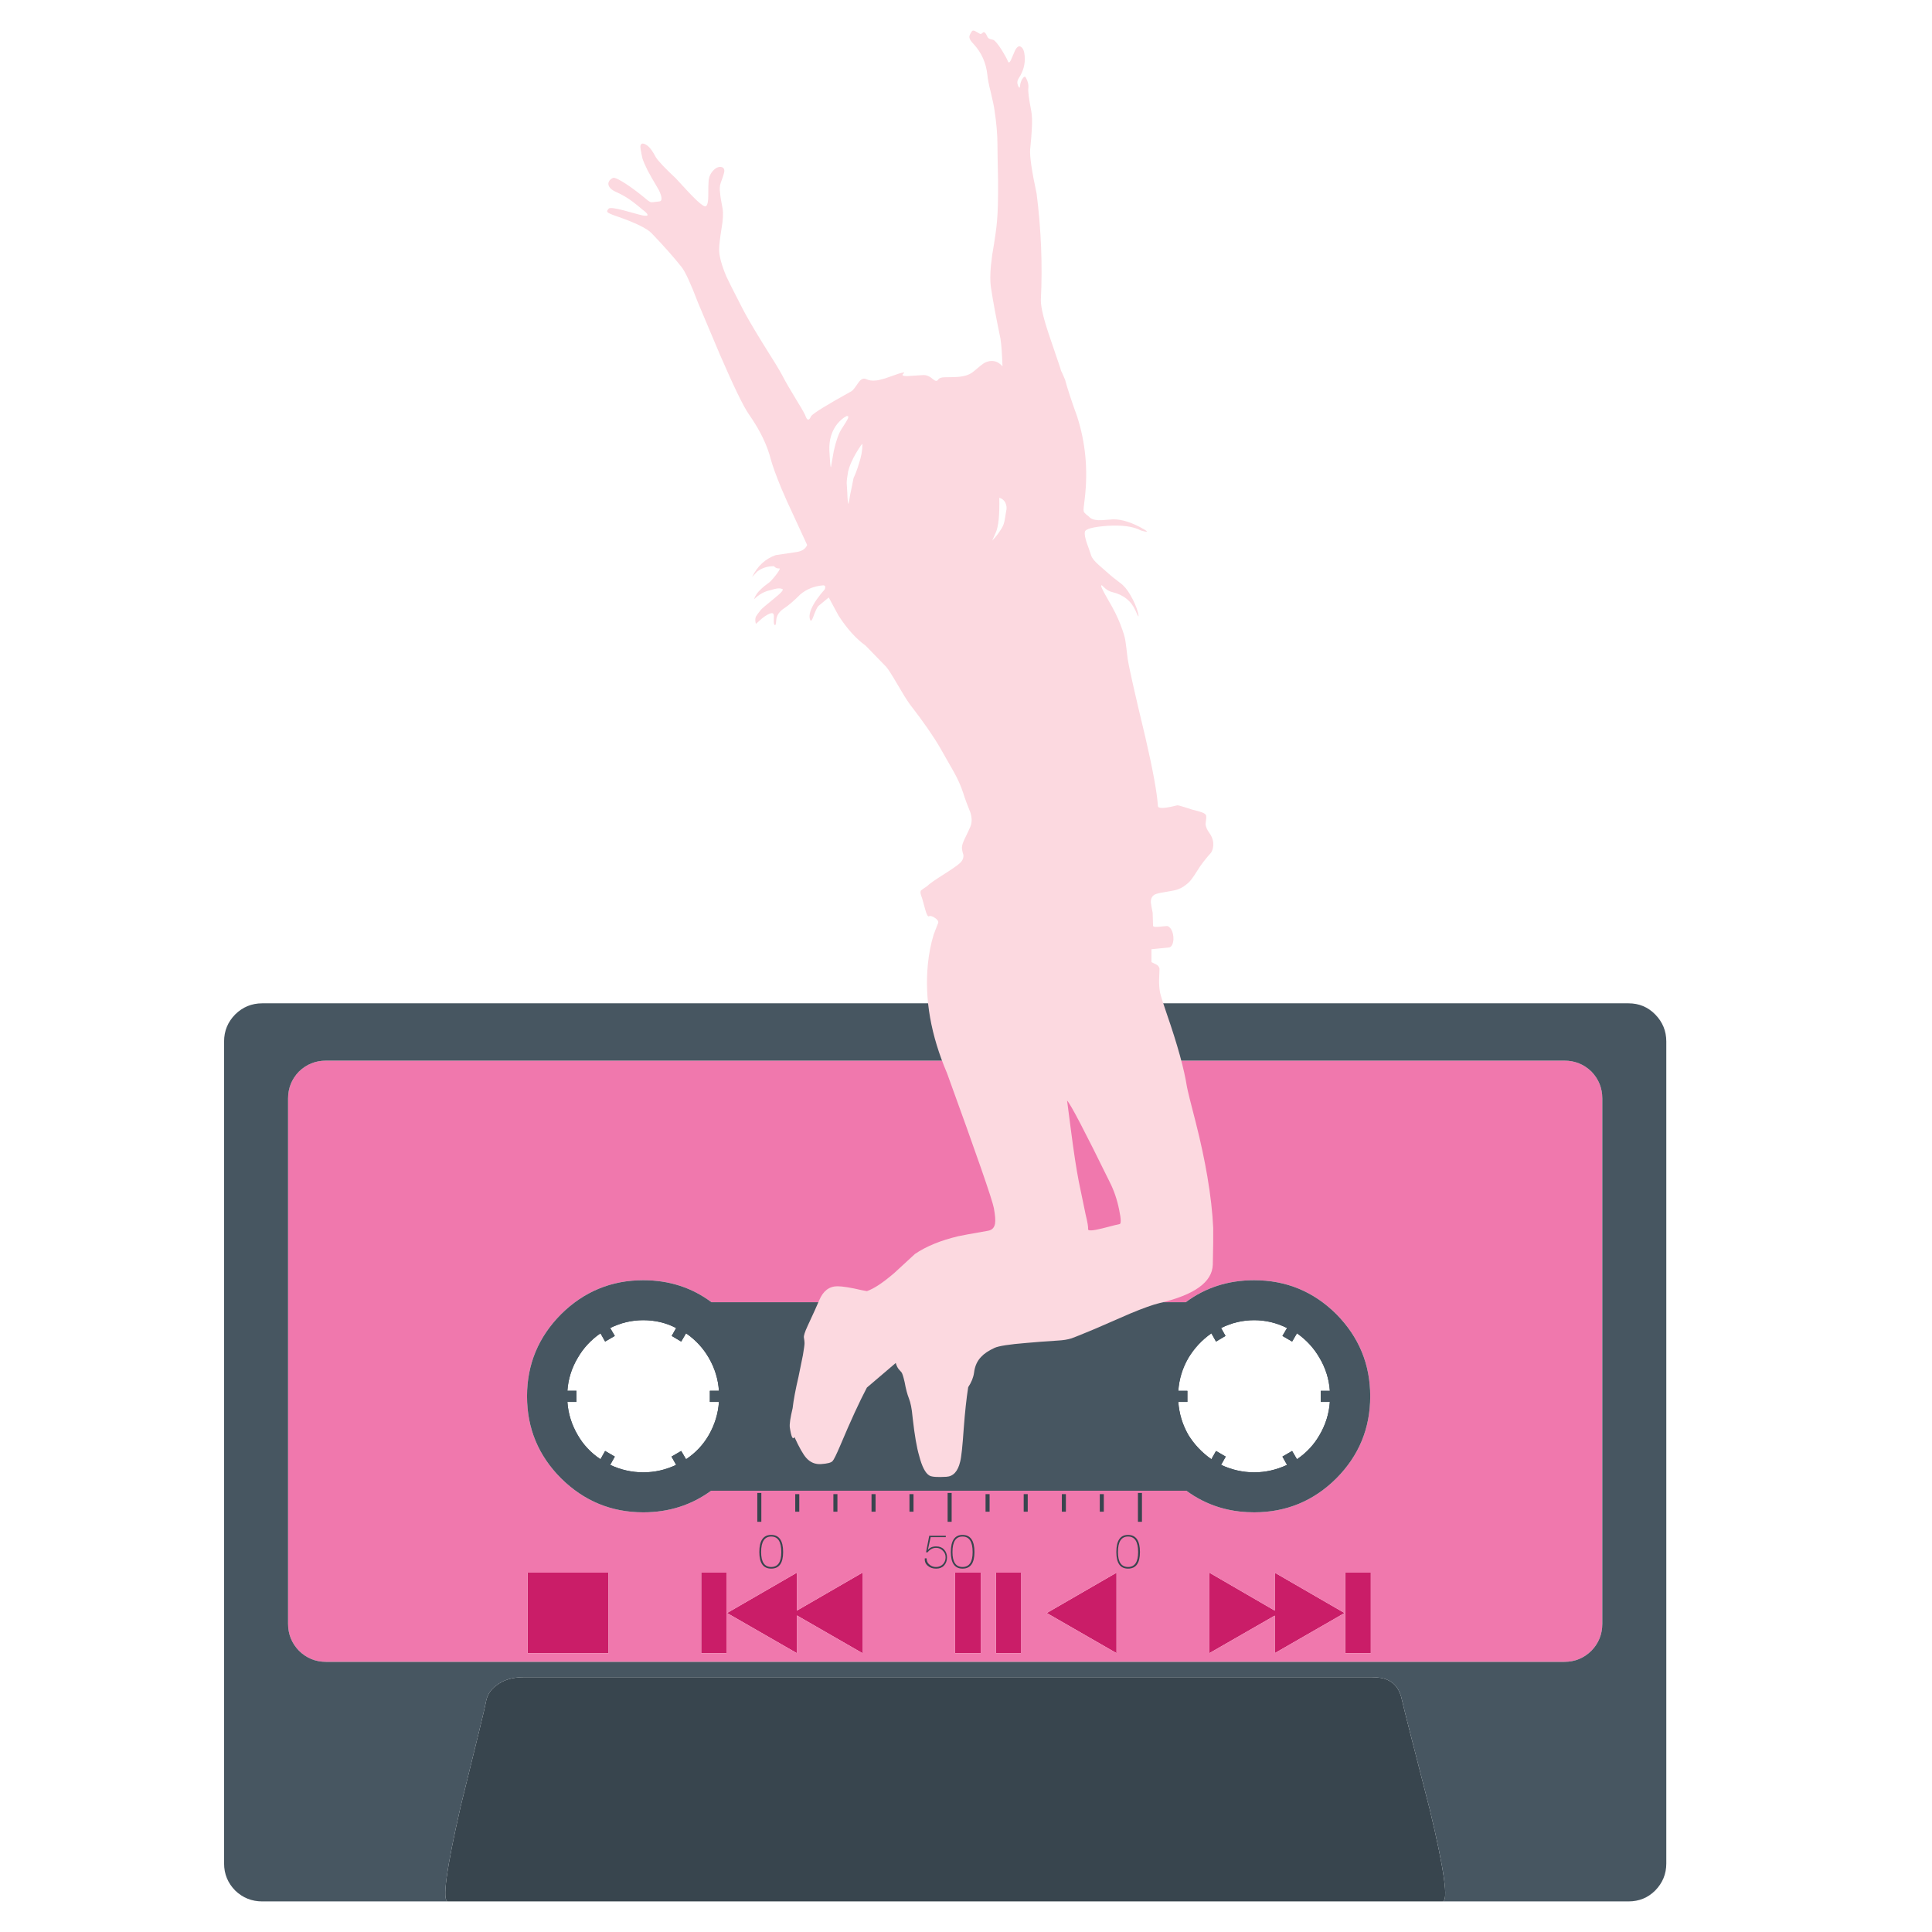 <?xml version="1.0" encoding="utf-8"?>
<!-- Generator: Adobe Illustrator 16.0.0, SVG Export Plug-In . SVG Version: 6.00 Build 0)  -->
<!DOCTYPE svg PUBLIC "-//W3C//DTD SVG 1.1//EN" "http://www.w3.org/Graphics/SVG/1.1/DTD/svg11.dtd">
<svg version="1.1" id="Layer_1" xmlns="http://www.w3.org/2000/svg" xmlns:xlink="http://www.w3.org/1999/xlink" x="0px" y="0px"
	 width="300px" height="300px" viewBox="0 0 300 300" enable-background="new 0 0 300 300" xml:space="preserve">
<g>
	<path fill-rule="evenodd" clip-rule="evenodd" fill="#CA1D68" d="M197.944,244.201l10.843,6.268l-10.843,6.235v-5.83l-10.153,5.83
		v-12.503l10.153,5.891V244.201z M212.861,244.201v12.503h-3.98v-12.503H212.861z M152.285,244.201v12.503h-3.981v-12.503H152.285z
		 M158.521,244.201v12.503h-3.887v-12.503H158.521z M123.735,250.092l10.185-5.891v12.503l-10.185-5.86v5.86l-10.844-6.235
		l10.844-6.268V250.092z M162.532,250.469l10.843-6.268v12.503L162.532,250.469z M112.798,244.201v12.503h-3.917v-12.503H112.798z
		 M94.496,256.704H81.929v-12.503h12.567V256.704z"/>
	<path fill-rule="evenodd" clip-rule="evenodd" fill="#F078AD" d="M87.132,204.057c-3.532,3.551-5.296,7.803-5.296,12.754
		c0,4.973,1.765,9.225,5.296,12.754c3.551,3.511,7.803,5.267,12.754,5.267c3.97,0,7.48-1.119,10.53-3.353h73.802
		c1.567,1.148,3.26,2.004,5.077,2.568c1.024,0.313,2.078,0.532,3.166,0.657c0.751,0.085,1.513,0.127,2.287,0.127
		c4.972,0,9.224-1.756,12.755-5.267c3.51-3.529,5.265-7.781,5.265-12.754c0-4.951-1.755-9.203-5.265-12.754
		c-3.531-3.511-7.783-5.265-12.755-5.265c-4.032,0-7.573,1.137-10.624,3.415h-73.646c-3.049-2.278-6.58-3.415-10.592-3.415
		C94.936,198.792,90.683,200.546,87.132,204.057z M44.731,170.586c0-1.628,0.565-3.028,1.692-4.198c1.17-1.128,2.57-1.692,4.2-1.692
		h192.291c1.63,0,3.03,0.564,4.2,1.692c1.129,1.17,1.691,2.57,1.691,4.198v81.542c0,1.63-0.563,3.03-1.691,4.199
		c-1.17,1.149-2.57,1.725-4.2,1.725H50.623c-1.63,0-3.029-0.575-4.2-1.725c-1.127-1.169-1.692-2.569-1.692-4.199V170.586z
		 M197.944,250.092l-10.153-5.891v12.503l10.153-5.83v5.83l10.843-6.235l-10.843-6.268V250.092z M158.521,244.201h-3.887v12.503
		h3.887V244.201z M152.285,244.201h-3.981v12.503h3.981V244.201z M212.861,244.201h-3.98v12.503h3.98V244.201z M162.532,250.469
		l10.843,6.235v-12.503L162.532,250.469z M123.735,250.092v-5.891l-10.844,6.268l10.844,6.235v-5.86l10.185,5.86v-12.503
		L123.735,250.092z M94.496,256.704v-12.503H81.929v12.503H94.496z M112.798,244.201h-3.917v12.503h3.917V244.201z"/>
	<path fill-rule="evenodd" clip-rule="evenodd" fill="#38454E" d="M182.339,216.811c0-3.426,1.222-6.341,3.666-8.742
		c2.401-2.444,5.316-3.668,8.743-3.668c3.405,0,6.33,1.224,8.773,3.668c2.425,2.401,3.637,5.316,3.637,8.742
		c0,3.428-1.212,6.362-3.637,8.807c-2.443,2.402-5.368,3.604-8.773,3.604c-3.427,0-6.342-1.201-8.743-3.604
		C183.561,223.173,182.339,220.238,182.339,216.811z M188.825,208.317l-0.721-1.284c-1.463,1.023-2.653,2.299-3.573,3.823
		c-0.919,1.588-1.441,3.291-1.565,5.108h1.408v1.724h-1.408c0.124,1.818,0.646,3.531,1.565,5.139c0.92,1.484,2.11,2.737,3.573,3.762
		l0.721-1.285l1.504,0.878l-0.721,1.284c1.671,0.773,3.385,1.159,5.14,1.159s3.457-0.386,5.107-1.159l-0.72-1.284l1.503-0.878
		l0.753,1.285c1.462-0.981,2.633-2.235,3.511-3.762c0.939-1.607,1.472-3.32,1.598-5.139h-1.411v-1.724h1.411
		c-0.126-1.817-0.658-3.521-1.598-5.108c-0.878-1.524-2.049-2.8-3.511-3.823l-0.753,1.284l-1.503-0.876l0.72-1.225
		c-1.629-0.813-3.332-1.22-5.107-1.22c-1.798,0-3.51,0.406-5.14,1.22l0.688,1.225L188.825,208.317z M87.477,216.811
		c0-3.426,1.222-6.341,3.667-8.742c2.402-2.444,5.316-3.668,8.743-3.668c3.407,0,6.331,1.224,8.775,3.668
		c2.402,2.401,3.604,5.316,3.604,8.742c0,3.428-1.202,6.362-3.604,8.807c-2.445,2.402-5.369,3.604-8.775,3.604
		c-3.426,0-6.341-1.201-8.743-3.604C88.699,223.173,87.477,220.238,87.477,216.811z M89.514,217.688h-1.411
		c0.125,1.818,0.658,3.531,1.599,5.139c0.877,1.526,2.058,2.78,3.541,3.762l0.721-1.285l1.503,0.878l-0.72,1.284
		c1.65,0.773,3.364,1.159,5.139,1.159c1.776,0,3.479-0.386,5.108-1.159l-0.721-1.284l1.504-0.878l0.752,1.285
		c1.484-0.981,2.664-2.235,3.541-3.762c0.92-1.607,1.442-3.32,1.568-5.139h-1.41v-1.724h1.41c-0.125-1.817-0.648-3.521-1.568-5.108
		c-0.876-1.524-2.057-2.8-3.541-3.823l-0.752,1.284l-1.473-0.876l0.689-1.225c-1.567-0.813-3.27-1.22-5.108-1.22
		c-1.796,0-3.509,0.406-5.139,1.22l0.72,1.225l-1.503,0.876l-0.721-1.284c-1.483,1.023-2.664,2.299-3.541,3.823
		c-0.94,1.588-1.473,3.291-1.599,5.108h1.411V217.688z M215.493,260.872c1.149,0.522,1.881,1.546,2.194,3.07
		c0.271,1.212,1.713,6.886,4.324,17.019c2.277,9.505,2.937,14.269,1.975,14.289H69.551c-0.919-0.021-0.262-4.93,1.974-14.728
		c2.507-10.134,3.813-15.523,3.917-16.172c0.167-1.087,0.711-1.964,1.63-2.631c1.065-0.857,2.497-1.287,4.293-1.287h131.59
		C214.042,260.433,214.888,260.58,215.493,260.872z M170.774,232.011h0.626v2.726h-0.626V232.011z M176.697,231.821h0.626v4.482
		h-0.626V231.821z M176.728,241.003c0-1.608-0.521-2.412-1.566-2.412c-1.044,0-1.567,0.804-1.567,2.412
		c0,1.548,0.523,2.319,1.567,2.319C176.206,243.322,176.728,242.551,176.728,241.003z M175.161,243.574
		c-1.212,0-1.817-0.857-1.817-2.571c0-1.775,0.605-2.663,1.817-2.663c1.232,0,1.85,0.888,1.85,2.663
		C177.011,242.717,176.394,243.574,175.161,243.574z M153.036,234.736v-2.726h0.628v2.726H153.036z M147.145,231.821h0.627v4.482
		h-0.627V231.821z M158.959,234.736v-2.726h0.627v2.726H158.959z M164.883,234.736v-2.726h0.627v2.726H164.883z M151.031,241.003
		c0-1.608-0.523-2.412-1.567-2.412s-1.566,0.804-1.566,2.412c0,1.548,0.522,2.319,1.566,2.319S151.031,242.551,151.031,241.003z
		 M149.464,243.574c-1.212,0-1.818-0.857-1.818-2.571c0-1.775,0.606-2.663,1.818-2.663c1.232,0,1.849,0.888,1.849,2.663
		C151.313,242.717,150.696,243.574,149.464,243.574z M146.863,238.686h-2.351l-0.439,2.004c0.293-0.374,0.721-0.563,1.286-0.563
		c0.522,0,0.93,0.157,1.222,0.47c0.313,0.335,0.47,0.741,0.47,1.223c0,0.521-0.156,0.95-0.47,1.284
		c-0.292,0.313-0.7,0.471-1.222,0.471c-0.523,0-0.95-0.146-1.286-0.438c-0.354-0.293-0.512-0.68-0.47-1.159h0.282
		c0,0.417,0.146,0.74,0.439,0.97c0.271,0.251,0.617,0.376,1.035,0.376c0.417,0,0.772-0.145,1.064-0.438
		c0.272-0.293,0.408-0.646,0.408-1.064c0-0.419-0.146-0.764-0.439-1.035c-0.272-0.293-0.617-0.438-1.034-0.438
		c-0.523,0-0.962,0.23-1.316,0.69h-0.251l0.501-2.571h2.57V238.686z M123.484,234.736v-2.726h0.627v2.726H123.484z M117.593,231.821
		h0.627v4.482h-0.627V231.821z M141.222,234.736v-2.726h0.627v2.726H141.222z M130.035,232.011v2.726h-0.627v-2.726H130.035z
		 M135.957,232.011v2.726h-0.627v-2.726H135.957z M119.755,243.322c1.044,0,1.567-0.771,1.567-2.319
		c0-1.608-0.522-2.412-1.567-2.412c-1.045,0-1.567,0.804-1.567,2.412C118.188,242.551,118.71,243.322,119.755,243.322z
		 M117.907,241.003c0-1.775,0.616-2.663,1.848-2.663s1.849,0.888,1.849,2.663c0,1.714-0.617,2.571-1.849,2.571
		S117.907,242.717,117.907,241.003z"/>
	<path fill-rule="evenodd" clip-rule="evenodd" fill="#475661" d="M40.72,155.795h212.16c1.63,0,3.009,0.574,4.138,1.725
		c1.149,1.17,1.724,2.569,1.724,4.198v127.642c0,1.629-0.574,3.028-1.724,4.2c-1.129,1.127-2.508,1.69-4.138,1.69h-28.894
		c0.962-0.021,0.303-4.784-1.975-14.289c-2.611-10.133-4.053-15.807-4.324-17.019c-0.313-1.524-1.045-2.548-2.194-3.07
		c-0.605-0.292-1.451-0.439-2.537-0.439H81.366c-1.797,0-3.228,0.43-4.293,1.287c-0.919,0.667-1.462,1.544-1.63,2.631
		c-0.104,0.648-1.411,6.038-3.917,16.172c-2.235,9.798-2.893,14.707-1.974,14.728H40.72c-1.63,0-3.031-0.563-4.2-1.69
		c-1.148-1.172-1.724-2.571-1.724-4.2V161.718c0-1.629,0.575-3.028,1.724-4.198C37.689,156.369,39.09,155.795,40.72,155.795z
		 M44.731,170.586v81.542c0,1.63,0.565,3.03,1.692,4.199c1.17,1.149,2.57,1.725,4.2,1.725h192.291c1.63,0,3.03-0.575,4.2-1.725
		c1.129-1.169,1.691-2.569,1.691-4.199v-81.542c0-1.628-0.563-3.028-1.691-4.198c-1.17-1.128-2.57-1.692-4.2-1.692H50.623
		c-1.63,0-3.029,0.564-4.2,1.692C45.296,167.558,44.731,168.958,44.731,170.586z M89.514,217.688v-1.724h-1.411
		c0.125-1.817,0.658-3.521,1.599-5.108c0.877-1.524,2.058-2.8,3.541-3.823l0.721,1.284l1.503-0.876l-0.72-1.225
		c1.63-0.813,3.343-1.22,5.139-1.22c1.839,0,3.542,0.406,5.108,1.22l-0.689,1.225l1.473,0.876l0.752-1.284
		c1.484,1.023,2.664,2.299,3.541,3.823c0.92,1.588,1.442,3.291,1.568,5.108h-1.41v1.724h1.41c-0.125,1.818-0.648,3.531-1.568,5.139
		c-0.876,1.526-2.057,2.78-3.541,3.762l-0.752-1.285l-1.504,0.878l0.721,1.284c-1.629,0.773-3.332,1.159-5.108,1.159
		c-1.775,0-3.489-0.386-5.139-1.159l0.72-1.284l-1.503-0.878l-0.721,1.285c-1.483-0.981-2.664-2.235-3.541-3.762
		c-0.94-1.607-1.473-3.32-1.599-5.139H89.514z M87.132,204.057c3.551-3.511,7.803-5.265,12.754-5.265
		c4.012,0,7.543,1.137,10.592,3.415h73.646c3.051-2.278,6.592-3.415,10.624-3.415c4.972,0,9.224,1.754,12.755,5.265
		c3.51,3.551,5.265,7.803,5.265,12.754c0,4.973-1.755,9.225-5.265,12.754c-3.531,3.511-7.783,5.267-12.755,5.267
		c-0.774,0-1.536-0.042-2.287-0.127c-1.088-0.125-2.142-0.344-3.166-0.657c-1.817-0.564-3.51-1.42-5.077-2.568h-73.802
		c-3.05,2.233-6.56,3.353-10.53,3.353c-4.951,0-9.203-1.756-12.754-5.267c-3.532-3.529-5.296-7.781-5.296-12.754
		C81.836,211.859,83.601,207.607,87.132,204.057z M188.825,208.317l1.472-0.876l-0.688-1.225c1.63-0.813,3.342-1.22,5.14-1.22
		c1.775,0,3.479,0.406,5.107,1.22l-0.72,1.225l1.503,0.876l0.753-1.284c1.462,1.023,2.633,2.299,3.511,3.823
		c0.939,1.588,1.472,3.291,1.598,5.108h-1.411v1.724h1.411c-0.126,1.818-0.658,3.531-1.598,5.139
		c-0.878,1.526-2.049,2.78-3.511,3.762l-0.753-1.285l-1.503,0.878l0.72,1.284c-1.65,0.773-3.353,1.159-5.107,1.159
		s-3.469-0.386-5.14-1.159l0.721-1.284l-1.504-0.878l-0.721,1.285c-1.463-1.024-2.653-2.277-3.573-3.762
		c-0.919-1.607-1.441-3.32-1.565-5.139h1.408v-1.724h-1.408c0.124-1.817,0.646-3.521,1.565-5.108c0.92-1.524,2.11-2.8,3.573-3.823
		L188.825,208.317z"/>
	<path fill-rule="evenodd" clip-rule="evenodd" fill="#FCD9E0" d="M173.782,187.854c-0.313-1.565-0.804-3.007-1.474-4.323
		c-3.886-7.918-6.09-12.128-6.611-12.631l0.596,4.575c0.438,3.405,0.846,6.07,1.221,7.992c0.314,1.504,0.67,3.218,1.066,5.14
		c0.293,1.19,0.418,1.943,0.376,2.257c-0.021,0.292,0.721,0.251,2.226-0.127c1.691-0.437,2.569-0.657,2.632-0.657
		C174.106,190.1,174.096,189.359,173.782,187.854z M155.544,82.025c0.251-0.397,0.417-0.898,0.501-1.504
		c0.104-0.584,0.167-0.961,0.188-1.128c0.125-0.439,0.084-0.888-0.125-1.347c-0.167-0.293-0.377-0.502-0.627-0.627l-0.313-0.125
		c0.063,2.695-0.127,4.513-0.564,5.453l-0.533,1.19C154.613,83.393,155.104,82.756,155.544,82.025z M133.92,68.988
		c0-0.188-0.334,0.272-1.002,1.379c-0.648,1.128-1.056,2.079-1.223,2.852c-0.146,0.814-0.219,1.41-0.219,1.786
		c0,0.063,0.031,0.574,0.094,1.536c0.021,0.94,0.084,1.514,0.187,1.724c0.189-1.128,0.355-2.006,0.503-2.632l0.281-1.41
		c0.293-0.606,0.564-1.327,0.815-2.163C133.732,70.952,133.92,69.928,133.92,68.988z M131.664,64.978
		c0.125-0.272,0.063-0.397-0.188-0.377c-0.48,0.23-0.961,0.627-1.441,1.191c-0.899,1.128-1.316,2.507-1.254,4.136
		c0.083,1.629,0.157,2.497,0.219,2.601c0.042,0.021,0.074-0.104,0.095-0.375c0.104-0.627,0.229-1.337,0.375-2.131
		c0.355-1.567,0.752-2.695,1.191-3.385C131.204,65.823,131.538,65.27,131.664,64.978z M157.611,7.847
		c0.313-0.606,0.627-0.793,0.94-0.563c0.313,0.208,0.502,0.678,0.563,1.41c0.105,1.212-0.209,2.372-0.939,3.479
		c-0.23,0.354-0.262,0.731-0.094,1.128c0.188,0.418,0.293,0.418,0.313,0c0.042-0.376,0.156-0.721,0.345-1.035
		c0.23-0.354,0.407-0.438,0.532-0.25c0.335,0.584,0.47,1.138,0.408,1.661c-0.063,0.481,0.083,1.641,0.438,3.479
		c0.147,0.689,0.179,1.713,0.095,3.071c-0.043,0.731-0.125,1.724-0.251,2.977c-0.083,1.065,0.251,3.353,1.003,6.863
		c0.711,5.599,0.93,11.125,0.658,16.579c0,1.107,0.471,3.029,1.41,5.766c1.066,3.112,1.598,4.679,1.598,4.701
		c0.063,0.313,0.158,0.563,0.282,0.752l0.471,1.097c0.355,1.337,0.982,3.249,1.88,5.735c1.296,4.032,1.692,8.231,1.191,12.598
		l-0.188,1.598c-0.043,0.397,0.021,0.658,0.188,0.784c0.084,0.104,0.303,0.292,0.658,0.564c0.25,0.313,0.721,0.491,1.41,0.533
		c0.209,0.021,0.814-0.01,1.817-0.094c1.296-0.167,2.852,0.22,4.67,1.16c1.378,0.731,1.431,0.909,0.156,0.533
		c-1.17-0.626-2.915-0.867-5.233-0.721c-2.235,0.167-3.395,0.48-3.479,0.94c-0.063,0.355,0.041,0.94,0.313,1.755
		c0.168,0.438,0.387,1.065,0.658,1.88c0.127,0.417,0.523,0.919,1.191,1.504c1.086,0.94,1.682,1.462,1.787,1.567
		c0.125,0.125,0.627,0.522,1.504,1.191c0.605,0.438,1.138,1.065,1.598,1.88c0.563,0.961,0.961,1.87,1.191,2.726
		c0.209,0.899,0.083,0.805-0.377-0.282c-0.668-1.504-1.88-2.465-3.635-2.883c-0.418-0.084-0.855-0.344-1.316-0.783
		c-0.25-0.292-0.376-0.344-0.376-0.157s0.354,0.898,1.065,2.131c0.856,1.442,1.493,2.716,1.912,3.823
		c0.459,1.191,0.72,2.048,0.783,2.57c0.063,0.376,0.178,1.285,0.344,2.727c0.21,1.4,1.118,5.442,2.728,12.127
		c1.19,5.14,1.849,8.733,1.974,10.781c0.021,0.439,1.015,0.408,2.978-0.094c0.125-0.021,0.48,0.063,1.065,0.25
		c0.92,0.313,1.661,0.533,2.226,0.658c0.752,0.188,1.159,0.417,1.222,0.688c0.042,0.189,0.01,0.628-0.094,1.316
		c0.041,0.418,0.219,0.848,0.532,1.285c0.377,0.502,0.597,1.014,0.659,1.536c0.062,0.627-0.053,1.17-0.346,1.629
		c-0.585,0.648-1.139,1.337-1.66,2.069c-0.711,1.127-1.182,1.827-1.411,2.099c-0.251,0.355-0.658,0.721-1.222,1.098
		c-0.501,0.334-1.17,0.563-2.006,0.689c-1.19,0.187-1.922,0.333-2.194,0.438c-0.585,0.188-0.866,0.626-0.846,1.316
		c0.042,0.376,0.136,0.909,0.282,1.599l0.063,2.037c0.021,0.188,0.491,0.219,1.41,0.094l0.752-0.063c0.188,0,0.397,0.157,0.627,0.47
		c0.271,0.439,0.397,0.993,0.376,1.662c-0.063,0.668-0.271,1.065-0.627,1.19l-2.788,0.282v2.006l0.721,0.345
		c0.292,0.146,0.47,0.366,0.532,0.658c0,0.063-0.021,0.605-0.063,1.63c-0.021,0.794,0.031,1.503,0.157,2.13
		c0.124,0.544,0.48,1.662,1.064,3.354c1.63,4.7,2.665,8.45,3.103,11.25c0.126,0.668,0.586,2.527,1.38,5.578
		c0.752,2.967,1.347,5.745,1.786,8.335c0.501,2.946,0.804,5.611,0.909,7.991c0.02,1.13,0,3.03-0.063,5.705
		c-0.085,2.694-2.831,4.68-8.242,5.954c-1.045,0.25-2.569,0.793-4.576,1.629c-2.443,1.065-4.293,1.87-5.547,2.413
		c-2.006,0.836-3.196,1.316-3.572,1.442c-0.586,0.188-1.295,0.302-2.131,0.345c-1.943,0.125-3.594,0.25-4.951,0.375
		c-2.57,0.208-4.189,0.46-4.858,0.753c-0.94,0.438-1.63,0.897-2.068,1.379c-0.626,0.627-1.003,1.451-1.128,2.476
		c-0.104,0.751-0.407,1.504-0.909,2.256c-0.271,1.733-0.501,3.855-0.689,6.362c-0.188,2.799-0.376,4.544-0.564,5.232
		c-0.355,1.484-1.066,2.256-2.131,2.319c-1.4,0.084-2.277,0.021-2.632-0.188c-0.626-0.355-1.16-1.379-1.598-3.072
		c-0.377-1.274-0.711-3.217-1.003-5.828l-0.032-0.281c-0.104-1.192-0.292-2.132-0.563-2.822c-0.25-0.626-0.47-1.462-0.658-2.507
		c-0.188-0.813-0.345-1.314-0.47-1.503c-0.188-0.23-0.345-0.408-0.47-0.532c-0.188-0.252-0.334-0.565-0.438-0.94l-4.482,3.821
		c-1.149,2.175-2.528,5.172-4.136,8.995c-0.607,1.421-1.003,2.225-1.191,2.414c-0.208,0.25-0.805,0.408-1.786,0.469
		c-0.899,0.063-1.661-0.25-2.288-0.939c-0.501-0.564-1.119-1.649-1.849-3.26c-0.251,0.502-0.492,0-0.721-1.504
		c-0.063-0.501,0.084-1.493,0.439-2.977c0.146-1.274,0.449-2.894,0.909-4.857c0.439-2.133,0.668-3.26,0.689-3.386
		c0.167-0.98,0.251-1.598,0.251-1.849c0-0.208-0.031-0.49-0.094-0.846c-0.063-0.271,0.136-0.897,0.595-1.88
		c0.878-1.881,1.473-3.197,1.787-3.949c0.606-1.441,1.546-2.162,2.821-2.162c0.772,0,2.016,0.197,3.729,0.596l0.846,0.157
		c1.065-0.355,2.486-1.298,4.262-2.82l3.196-2.946c1.755-1.192,4.001-2.111,6.738-2.759c0.439-0.103,1.975-0.386,4.606-0.845
		c0.627-0.106,0.992-0.48,1.098-1.128c0.084-0.481,0.021-1.285-0.189-2.414c-0.229-1.254-2.652-8.231-7.27-20.934
		c-2.507-5.872-3.499-11.491-2.977-16.86c0.167-1.692,0.47-3.249,0.91-4.669l0.626-1.63c0.188-0.293,0.063-0.595-0.376-0.909
		c-0.459-0.314-0.793-0.407-1.003-0.282c-0.166,0.062-0.355-0.293-0.564-1.066c-0.313-1.19-0.522-1.9-0.626-2.13
		c-0.147-0.438-0.147-0.72,0-0.846c0.125-0.104,0.438-0.324,0.939-0.658c0.292-0.313,1.118-0.898,2.476-1.755
		c1.379-0.877,2.235-1.473,2.57-1.786c0.439-0.397,0.627-0.835,0.564-1.316c-0.146-0.459-0.22-0.835-0.22-1.127
		c0-0.313,0.137-0.753,0.408-1.316c0.48-0.982,0.783-1.63,0.909-1.943c0.25-0.627,0.25-1.348,0-2.163
		c-0.48-1.17-0.856-2.193-1.128-3.071c-0.356-1.086-0.847-2.183-1.473-3.291c-0.815-1.42-1.504-2.633-2.068-3.635
		c-1.044-1.818-2.632-4.105-4.764-6.863c-0.438-0.606-1.076-1.63-1.911-3.071c-0.815-1.4-1.389-2.298-1.724-2.696l-3.197-3.291
		c-1.503-1.086-2.915-2.653-4.231-4.701l-1.504-2.789l-1.598,1.316c-0.188,0.167-0.47,0.762-0.846,1.786
		c-0.251,0.669-0.429,0.669-0.534,0c-0.062-0.71,0.313-1.65,1.129-2.82c0.417-0.585,0.824-1.097,1.222-1.536
		c0.167-0.439,0.073-0.648-0.282-0.627c-1.379,0.125-2.548,0.595-3.51,1.411c-0.982,0.981-1.808,1.692-2.476,2.131
		c-0.773,0.501-1.19,1.107-1.253,1.818c-0.042,0.585-0.104,0.856-0.188,0.815c-0.167-0.021-0.229-0.356-0.188-1.003
		c0.062-0.627-0.063-0.909-0.376-0.846c-0.355,0.042-0.856,0.324-1.504,0.846l-0.909,0.814c-0.125-0.438-0.125-0.814,0-1.128
		c0.104-0.188,0.354-0.533,0.752-1.034c0.126-0.167,0.846-0.784,2.162-1.849c1.045-0.836,1.442-1.306,1.191-1.411
		c-0.292-0.126-0.689-0.126-1.191,0l-0.658,0.188c-0.94,0.188-1.786,0.659-2.538,1.411c0.168-0.564,0.534-1.097,1.097-1.598
		c0.272-0.272,0.711-0.627,1.317-1.066c0.396-0.375,0.782-0.825,1.159-1.347c0.418-0.564,0.512-0.826,0.281-0.784
		c-0.188,0.021-0.376-0.031-0.563-0.157l-0.219-0.188c-1.003,0-1.871,0.282-2.602,0.846l-0.784,0.846
		c0.836-1.713,2.068-2.851,3.699-3.416c0.062,0,1.127-0.157,3.196-0.47c0.856-0.125,1.409-0.491,1.661-1.097l-2.413-5.233
		c-0.377-0.773-0.909-1.964-1.599-3.573c-0.814-1.985-1.357-3.479-1.629-4.481c-0.564-2.235-1.703-4.576-3.416-7.02
		c-0.835-1.191-2.34-4.293-4.513-9.307c-2.109-4.973-3.238-7.647-3.384-8.023c-1.108-2.925-1.953-4.764-2.539-5.516
		c-1.191-1.504-2.737-3.249-4.638-5.233c-0.71-0.773-2.591-1.682-5.641-2.727c-0.669-0.229-1.076-0.418-1.222-0.564
		c-0.125-0.125-0.063-0.313,0.188-0.564c0.188-0.167,0.961-0.073,2.319,0.282c1.88,0.522,2.852,0.784,2.915,0.784
		c0.584,0.104,0.845,0.063,0.783-0.125s-0.313-0.439-0.752-0.752c-0.563-0.48-1.065-0.888-1.504-1.222
		c-0.835-0.626-1.682-1.128-2.538-1.504c-0.877-0.376-1.306-0.836-1.286-1.379c0.063-0.376,0.303-0.658,0.722-0.846
		c0.25-0.083,0.908,0.22,1.975,0.909c0.856,0.564,1.724,1.202,2.601,1.912c0.648,0.564,1.064,0.878,1.253,0.94
		c0.104,0.042,0.532,0.01,1.285-0.094c0.563-0.021,0.563-0.617,0-1.787c-0.857-1.441-1.442-2.465-1.756-3.071
		c-0.396-0.814-0.658-1.42-0.783-1.817c-0.063-0.25-0.158-0.721-0.283-1.41c-0.104-0.564-0.01-0.867,0.283-0.909
		c0.208-0.021,0.49,0.104,0.845,0.375c0.377,0.313,0.794,0.909,1.254,1.787c0.418,0.626,1.441,1.703,3.071,3.228
		c1.441,1.567,2.287,2.476,2.539,2.726c0.981,1.003,1.639,1.546,1.974,1.63c0.334,0.063,0.513-0.449,0.533-1.536
		c0-1.295,0.022-2.142,0.063-2.539c0.083-0.605,0.344-1.128,0.783-1.567c0.439-0.418,0.867-0.564,1.285-0.439
		c0.334,0.125,0.438,0.428,0.313,0.909c-0.063,0.292-0.23,0.794-0.502,1.504c-0.167,0.439-0.199,0.993-0.094,1.661
		c0.021,0.397,0.146,1.181,0.376,2.35c0.125,0.752,0.072,1.776-0.158,3.071c-0.25,1.567-0.375,2.664-0.375,3.291
		c0,1.024,0.375,2.423,1.128,4.2c0.25,0.564,1.055,2.162,2.413,4.795c0.585,1.169,1.65,3.008,3.196,5.515
		c1.63,2.57,2.654,4.252,3.071,5.045c0.459,0.898,1.212,2.205,2.257,3.917c0.856,1.379,1.327,2.225,1.41,2.539
		c0.25,0.585,0.522,0.533,0.815-0.157c0.438-0.501,2.528-1.786,6.267-3.854c0.188-0.104,0.533-0.533,1.034-1.285
		c0.397-0.585,0.805-0.784,1.223-0.595c0.459,0.209,0.961,0.282,1.504,0.219c0.209,0,0.679-0.104,1.41-0.313
		c0.313-0.104,1.003-0.345,2.068-0.72c0.856-0.272,1.128-0.283,0.815-0.032c-0.313,0.272-0.083,0.397,0.69,0.376
		c0.48-0.042,1.295-0.094,2.445-0.157c0.5,0,0.993,0.219,1.472,0.658c0.355,0.292,0.606,0.323,0.753,0.094
		c0.166-0.271,0.511-0.408,1.034-0.408c1.17,0,1.974-0.031,2.413-0.094c0.898-0.104,1.598-0.376,2.1-0.815
		c0.836-0.71,1.389-1.149,1.66-1.316c0.732-0.376,1.421-0.408,2.069-0.094c0.313,0.188,0.563,0.397,0.751,0.627
		c-0.063-1.901-0.166-3.333-0.313-4.293c-0.689-3.301-1.181-5.944-1.473-7.929c-0.188-1.191-0.126-2.883,0.188-5.077
		c0.418-2.444,0.668-4.22,0.752-5.327c0.125-1.358,0.178-3.447,0.157-6.268c-0.063-2.925-0.094-4.774-0.094-5.547
		c0-1.567-0.157-3.375-0.471-5.422c-0.062-0.48-0.251-1.379-0.563-2.695c-0.293-1.128-0.471-2.037-0.533-2.727
		c-0.209-1.88-0.93-3.478-2.162-4.794c-0.439-0.439-0.648-0.815-0.627-1.129c0-0.167,0.125-0.438,0.375-0.814
		c0.126-0.188,0.376-0.157,0.753,0.094c0.396,0.251,0.627,0.355,0.689,0.313c0.208-0.146,0.334-0.24,0.375-0.282
		c0.146-0.021,0.304,0.125,0.471,0.439c0.125,0.313,0.26,0.501,0.407,0.564c0.104,0.063,0.313,0.125,0.627,0.188
		c0.271,0.104,0.71,0.627,1.316,1.566c0.521,0.836,0.845,1.432,0.971,1.787c0.104,0.25,0.251,0.198,0.438-0.157
		C157.204,8.798,157.424,8.286,157.611,7.847z"/>
</g>
</svg>
